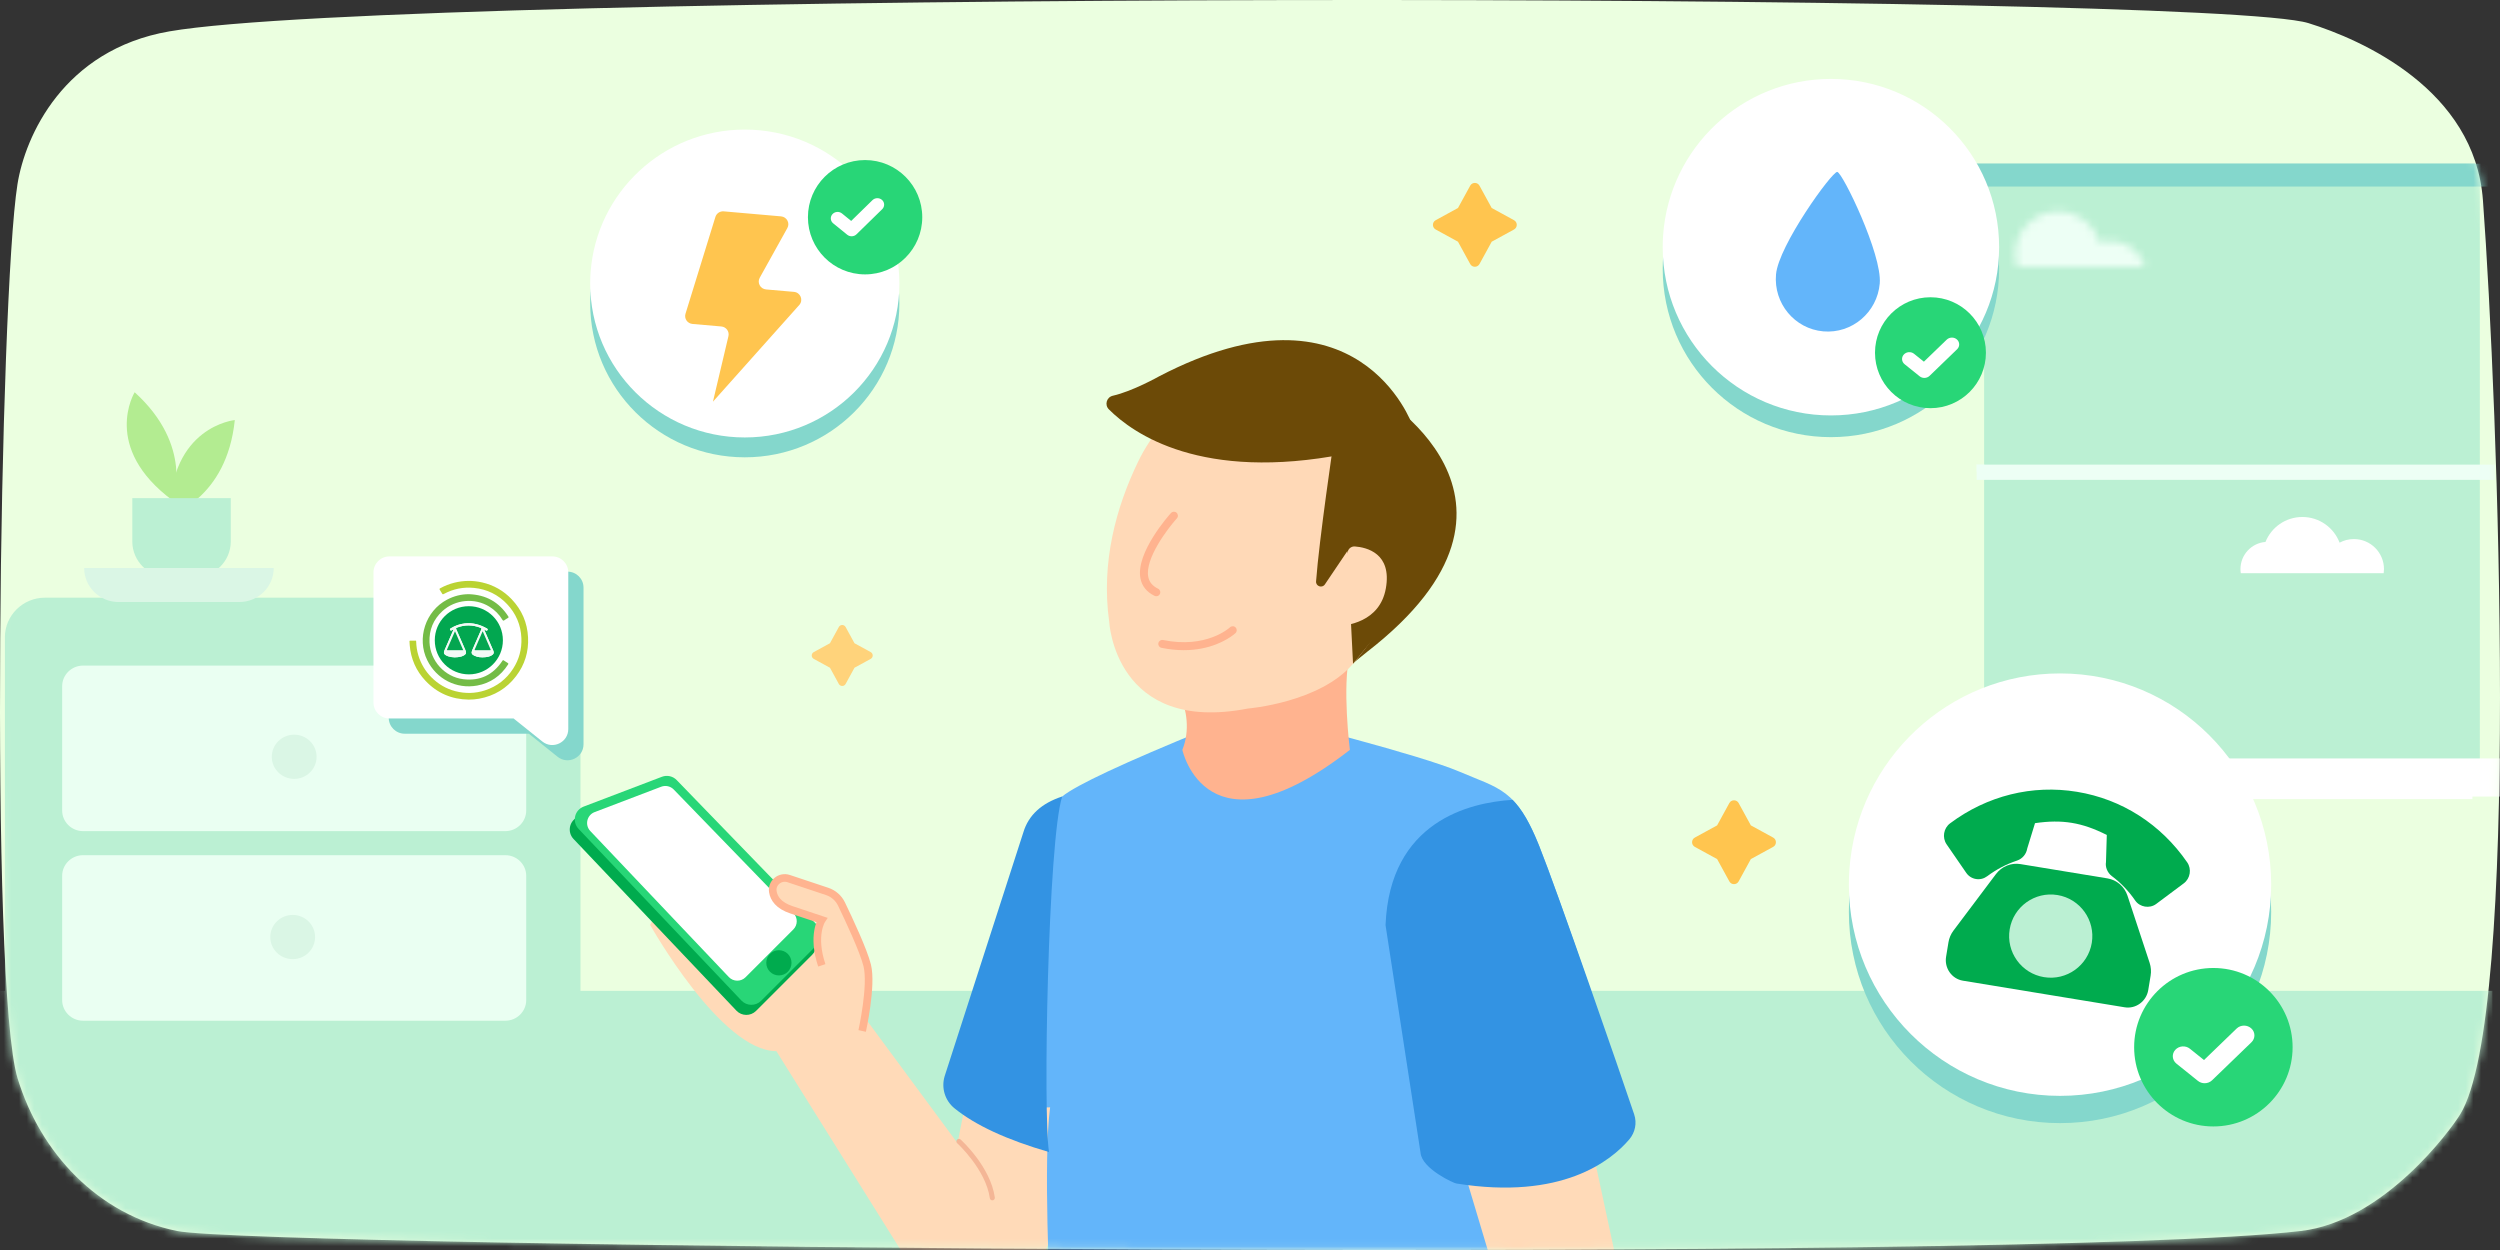 <svg width="328" height="164" viewBox="0 0 328 164" fill="none" xmlns="http://www.w3.org/2000/svg">
<rect x="0" y="0" width="328" height="164" fill="#333333" stroke="none"/>
<path d="M23.219 161.504C33.681 163.667 265.053 165.826 301.876 161.504C312.777 160.224 321.503 148.276 322.776 146.203C330.736 133.238 327.751 53.279 325.761 26.266C324.69 11.728 309.838 5.196 302.871 3.035C289.548 -1.098 53.28 -1.264 22.223 4.116C8.328 6.522 3.291 17.871 2.291 24.18C-0.042 38.885 -1.421 129.331 2.319 141.514C5.305 151.239 12.769 159.343 23.219 161.504Z" fill="#EBFFE0"/>
<mask id="mask0_5567_155584" style="mask-type:alpha" maskUnits="userSpaceOnUse" x="0" y="0" width="328" height="164">
<path fill-rule="evenodd" clip-rule="evenodd" d="M23.219 161.504C33.681 163.667 265.053 165.826 301.876 161.504C312.777 160.224 321.503 148.276 322.776 146.203C330.736 133.238 327.751 53.279 325.761 26.266C324.69 11.728 309.838 5.196 302.871 3.035C289.548 -1.098 53.28 -1.264 22.223 4.116C8.328 6.522 3.291 17.871 2.291 24.18C-0.042 38.885 -1.421 129.331 2.319 141.514C5.305 151.239 12.769 159.343 23.219 161.504Z" fill="white"/>
</mask>
<g mask="url(#mask0_5567_155584)">
<rect width="353" height="65" transform="matrix(-1 0 0 1 327 130)" fill="#BBF0D3"/>
<path d="M5.891 142.643H70.91C73.796 142.643 76.157 140.313 76.157 137.464V83.595C76.157 80.746 73.796 78.416 70.91 78.416H5.891C3.004 78.416 0.643 80.746 0.643 83.595V137.464C0.643 140.313 3.004 142.643 5.891 142.643Z" fill="#BBF0D3"/>
<path d="M10.895 109.044H66.3C67.808 109.044 69.04 107.828 69.04 106.34V90.031C69.04 88.543 67.808 87.326 66.3 87.326H10.895C9.388 87.326 8.155 88.543 8.155 90.031V106.34C8.155 107.828 9.388 109.044 10.895 109.044Z" fill="#EAFFF2"/>
<path d="M10.895 133.918H66.3C67.808 133.918 69.04 132.702 69.04 131.214V114.904C69.04 113.417 67.808 112.2 66.3 112.2H10.895C9.388 112.2 8.155 113.417 8.155 114.904V131.214C8.155 132.702 9.388 133.918 10.895 133.918Z" fill="#EAFFF2"/>
<path d="M22.685 65.687C22.685 65.687 25.443 58.511 17.669 51.464C17.669 51.464 13.232 58.691 22.685 65.687Z" fill="#B3EC91"/>
<path d="M22.269 67.593C22.269 67.593 29.743 65.474 30.806 55.111C30.806 55.111 22.284 55.932 22.269 67.593Z" fill="#B3EC91"/>
<path d="M17.358 65.353H30.278V71.036C30.278 73.633 28.145 75.739 25.514 75.739H22.123C19.491 75.739 17.358 73.633 17.358 71.036V65.353Z" fill="#BBF0D3"/>
<path d="M35.658 99.29C35.658 100.892 36.975 102.19 38.597 102.19C40.221 102.19 41.537 100.892 41.537 99.29C41.537 97.688 40.221 96.389 38.597 96.389C36.975 96.389 35.658 97.688 35.658 99.29Z" fill="#DAF6E5"/>
<path d="M35.461 122.94C35.461 124.542 36.776 125.84 38.4 125.84C40.023 125.84 41.339 124.542 41.339 122.94C41.339 121.338 40.023 120.039 38.4 120.039C36.776 120.039 35.461 121.338 35.461 122.94Z" fill="#DAF6E5"/>
<path d="M15.565 78.986H31.391C33.888 78.986 35.913 76.988 35.913 74.524H11.043C11.043 76.988 13.068 78.986 15.565 78.986Z" fill="#DAF6E5"/>
<path d="M323.364 100.852H260.352V21.954H323.364V100.852Z" fill="#BBF0D3"/>
<mask id="mask1_5567_155584" style="mask-type:alpha" maskUnits="userSpaceOnUse" x="264" y="27" width="18" height="9">
<path fill-rule="evenodd" clip-rule="evenodd" d="M275.49 31.829C275.936 31.688 276.41 31.613 276.905 31.613C279.063 31.613 280.876 33.055 281.446 35.023V35.025H275.455H272.37H264.634C264.479 34.503 264.391 33.948 264.391 33.373C264.391 30.252 266.922 27.722 270.049 27.722C272.634 27.722 274.813 29.461 275.49 31.829Z" fill="white"/>
</mask>
<g mask="url(#mask1_5567_155584)">
<path d="M284.83 38.408H261.007V24.338H284.83V38.408Z" fill="#EDFFF5"/>
</g>
<path d="M324.379 104.843H259.336V99.507H324.379V104.843Z" fill="white"/>
<path d="M324.379 61.848H259.336V60.959H324.379V61.848Z" fill="#EDFFF5"/>
<path d="M297.231 71.103C297.998 69.182 299.876 67.829 302.071 67.829C304.305 67.829 306.207 69.23 306.954 71.198C307.512 70.894 308.151 70.725 308.832 70.725C311.013 70.725 312.778 72.489 312.778 74.665C312.778 74.845 312.763 75.025 312.74 75.2H306.821H304.929H301.054H297.327H293.991C293.962 75.025 293.948 74.845 293.948 74.665C293.948 72.792 295.391 71.25 297.231 71.103Z" fill="white"/>
<path d="M324.76 24.555H252.495V21.476H324.76V24.555Z" fill="#84D7CC"/>
<path d="M251.224 26.24H251.885C252.649 26.24 253.269 25.62 253.269 24.855V20.985C253.269 20.22 252.649 19.6 251.885 19.6H251.224C250.459 19.6 249.839 20.22 249.839 20.985V24.855C249.839 25.62 250.459 26.24 251.224 26.24Z" fill="#84D7CC"/>
<path d="M255.196 44.908C255.196 45.803 255.92 46.529 256.815 46.529C257.71 46.529 258.435 45.803 258.435 44.908C258.435 44.014 257.71 43.288 256.815 43.288C255.92 43.288 255.196 44.014 255.196 44.908Z" fill="#84D7CC"/>
<path d="M256.953 22.967L256.743 43.627" stroke="#84D7CC" stroke-width="0.677"/>
<path d="M281.133 89.717C281.133 89.717 283.839 82.58 276.21 75.573C276.21 75.573 271.856 82.759 281.133 89.717Z" fill="#84D7CC"/>
<path d="M280.725 91.612C280.725 91.612 288.06 89.505 289.103 79.199C289.103 79.199 280.74 80.016 280.725 91.612Z" fill="#84D7CC"/>
<path d="M275.905 89.385H288.585V95.036C288.585 97.619 286.492 99.712 283.909 99.712H280.582C277.999 99.712 275.905 97.619 275.905 95.036V89.385Z" fill="#DAF6E5"/>
<path d="M284.395 89.385L285.382 88.502L280.906 88.833L280.824 89.385H284.395Z" fill="#EDFFF5"/>
<mask id="mask2_5567_155584" style="mask-type:alpha" maskUnits="userSpaceOnUse" x="280" y="88" width="6" height="2">
<path fill-rule="evenodd" clip-rule="evenodd" d="M284.395 89.385H280.823L280.906 88.833L285.383 88.502L284.395 89.385Z" fill="white"/>
</mask>
<g mask="url(#mask2_5567_155584)">
<path d="M289.336 99.927H274.711V75.552H289.336V99.927Z" fill="#EDFFF5"/>
</g>
<mask id="mask3_5567_155584" style="mask-type:alpha" maskUnits="userSpaceOnUse" x="280" y="88" width="6" height="2">
<path fill-rule="evenodd" clip-rule="evenodd" d="M284.395 89.385H280.823L280.906 88.833L285.383 88.502L284.395 89.385Z" fill="white"/>
</mask>
<g mask="url(#mask3_5567_155584)">
<path d="M288.865 92.867H277.342V85.02H288.865V92.867Z" fill="#EDFFF5"/>
</g>
<path d="M325.352 100.852H260.352V21.954H325.352V100.852Z" fill="#BBF0D3"/>
<mask id="mask4_5567_155584" style="mask-type:alpha" maskUnits="userSpaceOnUse" x="264" y="27" width="18" height="9">
<path fill-rule="evenodd" clip-rule="evenodd" d="M275.49 31.829C275.936 31.688 276.41 31.613 276.905 31.613C279.063 31.613 280.876 33.055 281.446 35.023V35.025H275.455H272.37H264.634C264.479 34.503 264.391 33.948 264.391 33.373C264.391 30.252 266.922 27.722 270.049 27.722C272.634 27.722 274.813 29.461 275.49 31.829Z" fill="white"/>
</mask>
<g mask="url(#mask4_5567_155584)">
<path d="M284.83 38.408H261.007V24.338H284.83V38.408Z" fill="#EDFFF5"/>
</g>
<path d="M328.336 104.507H259.336V99.507H328.336V104.507Z" fill="white"/>
<path d="M327.336 62.959H259.336V60.959H327.336V62.959Z" fill="#EDFFF5"/>
<path d="M297.231 71.103C297.998 69.182 299.876 67.829 302.071 67.829C304.305 67.829 306.207 69.23 306.954 71.198C307.512 70.894 308.151 70.725 308.832 70.725C311.013 70.725 312.778 72.489 312.778 74.665C312.778 74.845 312.763 75.025 312.74 75.2H306.821H304.929H301.054H297.327H293.991C293.962 75.025 293.948 74.845 293.948 74.665C293.948 72.792 295.391 71.25 297.231 71.103Z" fill="white"/>
<path d="M328.495 24.476H252.495V21.476H328.495V24.476Z" fill="#84D7CC"/>
<path d="M251.224 26.24H251.885C252.649 26.24 253.269 25.62 253.269 24.855V20.985C253.269 20.22 252.649 19.6 251.885 19.6H251.224C250.459 19.6 249.839 20.22 249.839 20.985V24.855C249.839 25.62 250.459 26.24 251.224 26.24Z" fill="#84D7CC"/>
<path d="M255.196 44.908C255.196 45.803 255.92 46.529 256.815 46.529C257.71 46.529 258.435 45.803 258.435 44.908C258.435 44.014 257.71 43.288 256.815 43.288C255.92 43.288 255.196 44.014 255.196 44.908Z" fill="#84D7CC"/>
<path d="M256.953 22.967L256.743 43.627" stroke="#84D7CC" stroke-width="0.677"/>
<path d="M242.572 119.642C242.572 134.947 254.976 147.354 270.276 147.354C285.576 147.354 297.979 134.947 297.979 119.642C297.979 104.337 285.576 91.93 270.276 91.93C255.651 91.93 243.675 103.264 242.644 117.63C242.596 118.294 242.572 118.965 242.572 119.642Z" fill="#84D7CC"/>
<path d="M242.572 116.066C242.572 131.371 254.976 143.778 270.276 143.778C285.576 143.778 297.979 131.371 297.979 116.066C297.979 100.761 285.576 88.354 270.276 88.354C255.651 88.354 243.675 99.689 242.644 114.055C242.596 114.719 242.572 115.389 242.572 116.066Z" fill="white"/>
<path d="M218.147 35.278C218.147 47.47 228.027 57.354 240.216 57.354C252.404 57.354 262.285 47.47 262.285 35.278C262.285 23.086 252.404 13.202 240.216 13.202C228.566 13.202 219.025 22.232 218.204 33.676C218.166 34.205 218.147 34.739 218.147 35.278Z" fill="#84D7CC"/>
<path d="M218.147 32.43C218.147 44.622 228.027 54.505 240.216 54.505C252.404 54.505 262.285 44.622 262.285 32.43C262.285 20.238 252.404 10.354 240.216 10.354C228.566 10.354 219.025 19.383 218.204 30.827C218.166 31.356 218.147 31.89 218.147 32.43Z" fill="white"/>
<path d="M261.87 114.678C262.629 113.669 263.864 113.167 265.091 113.37L276.496 115.245C277.722 115.447 278.73 116.317 279.127 117.516L282.035 126.336C282.21 126.867 282.255 127.44 282.164 127.992L281.852 129.887C281.606 131.378 280.217 132.398 278.753 132.156L257.534 128.666C256.072 128.426 255.081 127.016 255.327 125.523L255.638 123.629C255.729 123.076 255.954 122.547 256.29 122.1L261.87 114.678Z" fill="#00AB4E"/>
<path d="M255.85 108.023C260.714 104.389 266.63 102.919 272.507 103.886C278.384 104.852 283.518 108.14 286.961 113.14C287.568 114.02 287.365 115.257 286.509 115.897L282.884 118.604C282.032 119.239 280.744 119.027 280.14 118.152C279.28 116.904 278.25 115.824 277.08 114.947C276.494 114.514 276.193 113.757 276.304 113.111L276.412 109.548C273.165 107.903 270.561 107.476 266.993 107.999L265.973 111.32C265.852 112.057 265.348 112.662 264.644 112.906C263.25 113.366 261.927 114.06 260.713 114.965C260.288 115.284 259.767 115.412 259.244 115.326C258.723 115.241 258.27 114.953 257.969 114.514L255.396 110.779C254.79 109.898 254.994 108.662 255.85 108.023Z" fill="#00AB4E"/>
<path d="M269.942 117.429C266.969 116.939 264.156 118.958 263.67 121.931C263.179 124.905 265.198 127.714 268.171 128.201C271.144 128.692 273.953 126.676 274.443 123.703C274.93 120.73 272.914 117.916 269.942 117.429Z" fill="#BBF0D3"/>
<path d="M77.434 39.803C77.434 50.957 86.515 60 97.717 60C108.919 60 118 50.957 118 39.803C118 28.649 108.919 19.606 97.717 19.606C87.01 19.606 78.241 27.867 77.486 38.337C77.451 38.821 77.434 39.309 77.434 39.803Z" fill="#84D7CC"/>
<path d="M77.434 37.197C77.434 48.351 86.515 57.394 97.717 57.394C108.919 57.394 118 48.351 118 37.197C118 26.043 108.919 17 97.717 17C87.01 17 78.241 25.261 77.486 35.731C77.451 36.215 77.434 36.703 77.434 37.197Z" fill="white"/>
<path d="M128.015 137.91L125.628 149.984L113.778 133.937L108.48 123.342L98.549 119.369L85.966 120.031L85.305 121.356C85.305 121.356 94.575 137.91 101.858 137.91L118.413 164.397L121.723 168.37L136.291 166.384L142.251 151.154L140.927 140.559L128.015 137.91Z" fill="#FFDAB8"/>
<mask id="mask5_5567_155584" style="mask-type:alpha" maskUnits="userSpaceOnUse" x="127" y="94" width="85" height="77">
<path fill-rule="evenodd" clip-rule="evenodd" d="M212 94.529H127.002V170.608H212V94.529Z" fill="white"/>
</mask>
<g mask="url(#mask5_5567_155584)">
<path d="M168.357 94.529C168.357 94.529 186.258 99.004 191.479 101.242C196.7 103.479 198.938 103.479 201.921 110.938C204.42 117.186 210.06 133.902 211.825 139.164C212.206 140.299 212.24 141.812 211.178 142.45C205.114 146.092 206.788 150.981 192.956 148.768L198.181 168.37L137.776 170.608C137.776 170.608 136.848 152.147 137.776 145.278C137.776 145.278 132.723 145.784 128.457 142.314C127.213 141.303 126.707 139.637 127.173 138.104L135.47 110.844C136.488 107.5 136.666 106.725 139.361 104.499C141.158 103.015 147.467 100.065 158.288 95.648L168.357 94.529Z" fill="#63B5FA"/>
</g>
<path d="M207.42 143.749L211.828 164.285L196.318 167.772L189.688 145.613L207.42 143.749Z" fill="#FFDAB8"/>
<path d="M130.239 157.483C130.421 157.458 130.547 157.29 130.521 157.109C129.958 153.103 126.191 149.647 126.032 149.502C125.895 149.379 125.686 149.39 125.564 149.524C125.441 149.66 125.451 149.869 125.587 149.993C125.624 150.026 129.336 153.434 129.866 157.201C129.891 157.383 130.058 157.509 130.239 157.483Z" fill="#F4B696"/>
<path d="M88.117 103.667L106.585 122.731C107.27 123.438 107.261 124.562 106.565 125.257L99.194 132.629C98.477 133.346 97.311 133.331 96.614 132.595L75.246 110.072C74.361 109.14 74.71 107.607 75.911 107.15L86.182 103.237C86.855 102.98 87.616 103.15 88.117 103.667Z" fill="#00AB4E"/>
<path d="M88.779 102.343L107.247 121.407C107.931 122.114 107.923 123.239 107.227 123.934L99.855 131.305C99.139 132.022 97.972 132.007 97.275 131.272L75.907 108.749C75.023 107.816 75.372 106.284 76.573 105.826L86.844 101.913C87.517 101.657 88.278 101.826 88.779 102.343Z" fill="#28D677"/>
<path d="M88.395 103.585L104.102 119.798C104.684 120.399 104.676 121.356 104.084 121.947L97.815 128.216C97.206 128.826 96.214 128.813 95.621 128.188L77.448 109.033C76.696 108.24 76.993 106.936 78.015 106.547L86.749 103.219C87.322 103.002 87.969 103.145 88.395 103.585Z" fill="white"/>
<path d="M100.535 126.322C100.535 127.236 101.276 127.977 102.19 127.977C103.105 127.977 103.846 127.236 103.846 126.322C103.846 125.407 103.105 124.666 102.19 124.666C101.276 124.666 100.535 125.407 100.535 126.322Z" fill="#00AB4E"/>
<path d="M181.783 121.38C182.328 107.746 192.836 105.28 198.45 104.938C199.648 106.156 200.725 107.946 201.922 110.938C204.421 117.186 212.639 140.945 214.404 146.207C214.785 147.342 214.534 148.583 213.757 149.494C211.352 152.313 204.907 157.488 191.075 155.275C190.82 155.275 186.563 153.364 186.376 151.25" fill="#3393E3"/>
<path d="M125.222 145.403C123.978 144.392 123.472 142.726 123.939 141.193L134.273 109.175C134.951 106.945 136.647 105.387 139.361 104.499C137.51 110.101 136.818 146.397 137.637 151.152C132.096 149.544 127.958 147.628 125.222 145.403Z" fill="#3393E3"/>
<path d="M113.116 135.262C113.116 135.262 114.44 129.302 113.778 126.654C113.293 124.715 111.39 120.649 110.404 118.607C110.026 117.824 109.349 117.231 108.524 116.956L103.466 115.27C102.354 114.899 101.214 115.827 101.395 116.986C101.533 117.867 102.14 118.802 103.845 119.369L107.818 120.694C107.818 120.694 106.494 122.68 107.818 126.654" fill="#FFDAB8"/>
<path d="M113.116 135.262C113.116 135.262 114.44 129.302 113.778 126.654C113.293 124.715 111.39 120.649 110.404 118.607C110.026 117.824 109.349 117.231 108.524 116.956L103.466 115.27C102.354 114.899 101.214 115.827 101.395 116.986C101.533 117.867 102.14 118.802 103.845 119.369L107.818 120.694C107.818 120.694 106.494 122.68 107.818 126.654" stroke="#FFB490"/>
</g>
<mask id="mask6_5567_155584" style="mask-type:alpha" maskUnits="userSpaceOnUse" x="0" y="0" width="328" height="164">
<path fill-rule="evenodd" clip-rule="evenodd" d="M23.219 161.504C33.681 163.667 265.053 165.826 301.876 161.504C312.777 160.224 321.503 148.276 322.776 146.203C330.736 133.238 327.751 53.279 325.761 26.266C324.69 11.728 309.838 5.196 302.871 3.035C289.548 -1.098 53.28 -1.264 22.223 4.116C8.328 6.522 3.291 17.871 2.291 24.18C-0.042 38.885 -1.421 129.331 2.319 141.514C5.305 151.239 12.769 159.343 23.219 161.504Z" fill="white"/>
</mask>
<g mask="url(#mask6_5567_155584)">
<path d="M73.154 99.286L69.382 96.263H53.094C51.938 96.263 51 95.325 51 94.169V77.094C51 75.938 51.938 75 53.094 75H74.464C75.62 75 76.558 75.938 76.558 77.094V97.651C76.558 99.408 74.524 100.385 73.154 99.286Z" fill="#84D7CC"/>
</g>
<mask id="mask7_5567_155584" style="mask-type:alpha" maskUnits="userSpaceOnUse" x="0" y="0" width="328" height="164">
<path fill-rule="evenodd" clip-rule="evenodd" d="M23.219 161.504C33.681 163.667 265.053 165.826 301.876 161.504C312.777 160.224 321.503 148.276 322.776 146.203C330.736 133.238 327.751 53.279 325.761 26.266C324.69 11.728 309.838 5.196 302.871 3.035C289.548 -1.098 53.28 -1.264 22.223 4.116C8.328 6.522 3.291 17.871 2.291 24.18C-0.042 38.885 -1.421 129.331 2.319 141.514C5.305 151.239 12.769 159.343 23.219 161.504Z" fill="white"/>
</mask>
<g mask="url(#mask7_5567_155584)">
<path d="M71.154 97.286L67.382 94.263H51.094C49.938 94.263 49 93.325 49 92.169V75.094C49 73.938 49.938 73 51.094 73H72.464C73.62 73 74.558 73.938 74.558 75.094V95.651C74.558 97.408 72.524 98.385 71.154 97.286Z" fill="white"/>
</g>
<mask id="mask8_5567_155584" style="mask-type:alpha" maskUnits="userSpaceOnUse" x="0" y="0" width="328" height="164">
<path fill-rule="evenodd" clip-rule="evenodd" d="M23.219 161.504C33.681 163.667 265.053 165.826 301.876 161.504C312.777 160.224 321.503 148.276 322.776 146.203C330.736 133.238 327.751 53.279 325.761 26.266C324.69 11.728 309.838 5.196 302.871 3.035C289.548 -1.098 53.28 -1.264 22.223 4.116C8.328 6.522 3.291 17.871 2.291 24.18C-0.042 38.885 -1.421 129.331 2.319 141.514C5.305 151.239 12.769 159.343 23.219 161.504Z" fill="white"/>
</mask>
<g mask="url(#mask8_5567_155584)">
<path d="M110.055 82.264L108.891 84.392L106.764 85.555C106.412 85.748 106.412 86.252 106.764 86.445L108.891 87.608L110.055 89.736C110.247 90.088 110.752 90.088 110.944 89.736L112.108 87.608L114.236 86.445C114.588 86.252 114.588 85.748 114.236 85.555L112.108 84.392L110.944 82.264C110.752 81.912 110.247 81.912 110.055 82.264Z" fill="#FFD37B"/>
</g>
<mask id="mask9_5567_155584" style="mask-type:alpha" maskUnits="userSpaceOnUse" x="0" y="0" width="328" height="164">
<path fill-rule="evenodd" clip-rule="evenodd" d="M23.219 161.504C33.681 163.667 265.053 165.826 301.876 161.504C312.777 160.224 321.503 148.276 322.776 146.203C330.736 133.238 327.751 53.279 325.761 26.266C324.69 11.728 309.838 5.196 302.871 3.035C289.548 -1.098 53.28 -1.264 22.223 4.116C8.328 6.522 3.291 17.871 2.291 24.18C-0.042 38.885 -1.421 129.331 2.319 141.514C5.305 151.239 12.769 159.343 23.219 161.504Z" fill="white"/>
</mask>
<g mask="url(#mask9_5567_155584)">
<path d="M192.889 24.363L191.287 27.289L188.362 28.889C187.879 29.153 187.879 29.847 188.362 30.111L191.287 31.711L192.889 34.638C193.152 35.121 193.847 35.121 194.11 34.638L195.711 31.711L198.638 30.111C199.121 29.847 199.121 29.153 198.638 28.889L195.711 27.289L194.11 24.363C193.847 23.879 193.152 23.879 192.889 24.363Z" fill="#FFC54F"/>
</g>
<mask id="mask10_5567_155584" style="mask-type:alpha" maskUnits="userSpaceOnUse" x="0" y="0" width="328" height="164">
<path fill-rule="evenodd" clip-rule="evenodd" d="M23.219 161.504C33.681 163.667 265.053 165.826 301.876 161.504C312.777 160.224 321.503 148.276 322.776 146.203C330.736 133.238 327.751 53.279 325.761 26.266C324.69 11.728 309.838 5.196 302.871 3.035C289.548 -1.098 53.28 -1.264 22.223 4.116C8.328 6.522 3.291 17.871 2.291 24.18C-0.042 38.885 -1.421 129.331 2.319 141.514C5.305 151.239 12.769 159.343 23.219 161.504Z" fill="white"/>
</mask>
<g mask="url(#mask10_5567_155584)">
<path d="M226.889 105.362L225.287 108.289L222.362 109.889C221.879 110.153 221.879 110.847 222.362 111.111L225.287 112.711L226.889 115.638C227.152 116.121 227.847 116.121 228.11 115.638L229.711 112.711L232.638 111.111C233.121 110.847 233.121 110.153 232.638 109.889L229.711 108.289L228.11 105.362C227.847 104.879 227.152 104.879 226.889 105.362Z" fill="#FFC54F"/>
</g>
<mask id="mask11_5567_155584" style="mask-type:alpha" maskUnits="userSpaceOnUse" x="0" y="0" width="328" height="164">
<path fill-rule="evenodd" clip-rule="evenodd" d="M23.219 161.504C33.681 163.667 265.053 165.826 301.876 161.504C312.777 160.224 321.503 148.276 322.776 146.203C330.736 133.238 327.751 53.279 325.761 26.266C324.69 11.728 309.838 5.196 302.871 3.035C289.548 -1.098 53.28 -1.264 22.223 4.116C8.328 6.522 3.291 17.871 2.291 24.18C-0.042 38.885 -1.421 129.331 2.319 141.514C5.305 151.239 12.769 159.343 23.219 161.504Z" fill="white"/>
</mask>
<g mask="url(#mask11_5567_155584)">
<path d="M180.173 51.38C180.173 51.38 205.296 65.441 179.349 85.535L175.662 88.508L180.173 51.38Z" fill="#6C4A07"/>
<path d="M153.032 87.917C153.032 87.917 157.219 93.15 155.125 98.383C155.125 98.383 158.265 113.035 177.104 98.383C177.104 98.383 176.057 90.01 177.104 85.824L153.032 87.917Z" fill="#FFB38F"/>
<path d="M183.826 59.2C177.57 43.953 156.491 45.727 149.322 60.567C146.466 66.478 144.429 73.741 145.527 81.571C145.527 81.571 146.268 96.353 163.734 92.959C163.734 92.959 173.179 92.188 177.518 87.081C181.856 81.973 184.139 77.264 185.195 71.728C186.251 66.192 185.852 64.137 183.826 59.2Z" fill="#FFD9B7"/>
<path d="M151.805 78.218C151.698 78.239 151.584 78.226 151.478 78.175C150.447 77.675 149.823 76.903 149.625 75.883C148.969 72.509 153.439 67.519 153.63 67.308C153.825 67.095 154.156 67.077 154.369 67.271C154.583 67.465 154.6 67.796 154.406 68.01C153.206 69.339 150.19 73.308 150.652 75.683C150.787 76.373 151.206 76.88 151.934 77.233C152.194 77.359 152.304 77.672 152.177 77.932C152.102 78.087 151.962 78.188 151.805 78.218Z" fill="#FFB38F"/>
<path d="M185.282 55.718C185.282 55.718 178.206 35.77 152.065 49.381C152.065 49.381 148.613 51.328 146.008 51.919C145.188 52.104 144.888 53.111 145.482 53.706C148.682 56.914 157.643 63.223 176.435 59.57C176.435 59.57 184.654 57.973 185.282 55.718Z" fill="#6C4A07"/>
<path d="M175.008 57.715C175.008 57.715 173.063 70.826 172.668 76.28C172.622 76.925 173.464 77.21 173.825 76.673L176.776 72.298L177.518 87.081L187.849 74.41L185.482 56.746L175.008 57.715Z" fill="#6C4A07"/>
<path d="M176.848 72.298C176.982 71.911 177.356 71.665 177.765 71.695C179.279 71.81 182.645 72.577 181.823 77.196C181.045 81.564 176.823 82.186 174.668 82.212C174.04 82.22 173.596 81.607 173.803 81.014L176.848 72.298Z" fill="#FFD9B7"/>
<path d="M157.665 85.082C156.235 85.36 154.469 85.424 152.385 84.995C152.102 84.937 151.919 84.66 151.978 84.377C152.037 84.094 152.314 83.912 152.596 83.97C158.231 85.127 161.255 82.416 161.381 82.301C161.594 82.105 161.923 82.119 162.12 82.33C162.316 82.541 162.304 82.871 162.093 83.067C162 83.155 160.482 84.534 157.665 85.082Z" fill="#FFB38F"/>
</g>
<mask id="mask12_5567_155584" style="mask-type:alpha" maskUnits="userSpaceOnUse" x="0" y="0" width="328" height="164">
<path fill-rule="evenodd" clip-rule="evenodd" d="M23.219 161.504C33.681 163.667 265.053 165.826 301.876 161.504C312.777 160.224 321.503 148.276 322.776 146.203C330.736 133.238 327.751 53.279 325.761 26.266C324.69 11.728 309.838 5.196 302.871 3.035C289.548 -1.098 53.28 -1.264 22.223 4.116C8.328 6.522 3.291 17.871 2.291 24.18C-0.042 38.885 -1.421 129.331 2.319 141.514C5.305 151.239 12.769 159.343 23.219 161.504Z" fill="white"/>
</mask>
<g mask="url(#mask12_5567_155584)">
<path fill-rule="evenodd" clip-rule="evenodd" d="M280 137.395C280 143.136 284.654 147.79 290.395 147.79C296.136 147.79 300.79 143.136 300.79 137.395C300.79 131.655 296.136 127 290.395 127C284.654 127 280 131.655 280 137.395Z" fill="#28D677"/>
<path fill-rule="evenodd" clip-rule="evenodd" d="M293.442 134.948L289.165 139.077L287.319 137.595C286.746 137.135 285.886 137.198 285.397 137.74C284.908 138.279 284.976 139.091 285.551 139.551L288.366 141.812C288.622 142.018 288.937 142.12 289.25 142.12C289.606 142.12 289.961 141.989 290.227 141.731L295.393 136.743C295.919 136.235 295.909 135.42 295.37 134.925C295.105 134.681 294.761 134.56 294.417 134.56C294.062 134.56 293.708 134.689 293.442 134.948Z" fill="white"/>
</g>
<mask id="mask13_5567_155584" style="mask-type:alpha" maskUnits="userSpaceOnUse" x="0" y="0" width="328" height="164">
<path fill-rule="evenodd" clip-rule="evenodd" d="M23.219 161.504C33.681 163.667 265.053 165.826 301.876 161.504C312.777 160.224 321.503 148.276 322.776 146.203C330.736 133.238 327.751 53.279 325.761 26.266C324.69 11.728 309.838 5.196 302.871 3.035C289.548 -1.098 53.28 -1.264 22.223 4.116C8.328 6.522 3.291 17.871 2.291 24.18C-0.042 38.885 -1.421 129.331 2.319 141.514C5.305 151.239 12.769 159.343 23.219 161.504Z" fill="white"/>
</mask>
<g mask="url(#mask13_5567_155584)">
<path fill-rule="evenodd" clip-rule="evenodd" d="M106 28.5C106 32.642 109.358 36 113.5 36C117.642 36 121 32.642 121 28.5C121 24.358 117.642 21 113.5 21C109.358 21 106 24.358 106 28.5Z" fill="#28D677"/>
<path fill-rule="evenodd" clip-rule="evenodd" d="M114.471 26.256L111.676 28.987L110.47 28.007C110.095 27.703 109.533 27.745 109.213 28.103C108.894 28.46 108.938 28.997 109.314 29.301L111.154 30.797C111.321 30.932 111.527 31 111.732 31C111.964 31 112.196 30.914 112.37 30.743L115.747 27.444C116.09 27.108 116.084 26.569 115.732 26.241C115.558 26.08 115.333 26 115.109 26C114.877 26 114.645 26.086 114.471 26.256Z" fill="white"/>
</g>
<mask id="mask14_5567_155584" style="mask-type:alpha" maskUnits="userSpaceOnUse" x="0" y="0" width="328" height="164">
<path fill-rule="evenodd" clip-rule="evenodd" d="M23.219 161.504C33.681 163.667 265.053 165.826 301.876 161.504C312.777 160.224 321.503 148.276 322.776 146.203C330.736 133.238 327.751 53.279 325.761 26.266C324.69 11.728 309.838 5.196 302.871 3.035C289.548 -1.098 53.28 -1.264 22.223 4.116C8.328 6.522 3.291 17.871 2.291 24.18C-0.042 38.885 -1.421 129.331 2.319 141.514C5.305 151.239 12.769 159.343 23.219 161.504Z" fill="white"/>
</mask>
<g mask="url(#mask14_5567_155584)">
<path fill-rule="evenodd" clip-rule="evenodd" d="M246 46.276C246 50.295 249.258 53.553 253.277 53.553C257.295 53.553 260.553 50.295 260.553 46.276C260.553 42.258 257.295 39 253.277 39C249.258 39 246 42.258 246 46.276Z" fill="#28D677"/>
<path fill-rule="evenodd" clip-rule="evenodd" d="M255.409 44.563L252.415 47.453L251.123 46.416C250.722 46.094 250.12 46.139 249.778 46.518C249.435 46.895 249.483 47.464 249.886 47.785L251.856 49.369C252.035 49.512 252.255 49.584 252.475 49.584C252.724 49.584 252.973 49.492 253.159 49.312L256.775 45.82C257.143 45.465 257.136 44.894 256.759 44.547C256.573 44.377 256.332 44.292 256.092 44.292C255.843 44.292 255.596 44.383 255.409 44.563Z" fill="white"/>
</g>
<mask id="mask15_5567_155584" style="mask-type:alpha" maskUnits="userSpaceOnUse" x="0" y="0" width="328" height="164">
<path fill-rule="evenodd" clip-rule="evenodd" d="M23.219 161.504C33.681 163.667 265.053 165.826 301.876 161.504C312.777 160.224 321.503 148.276 322.776 146.203C330.736 133.238 327.751 53.279 325.761 26.266C324.69 11.728 309.838 5.196 302.871 3.035C289.548 -1.098 53.28 -1.264 22.223 4.116C8.328 6.522 3.291 17.871 2.291 24.18C-0.042 38.885 -1.421 129.331 2.319 141.514C5.305 151.239 12.769 159.343 23.219 161.504Z" fill="white"/>
</mask>
<g mask="url(#mask15_5567_155584)">
<path d="M94.959 27.73L102.47 28.387C103.227 28.453 103.667 29.264 103.301 29.919L99.677 36.44C99.312 37.096 99.752 37.907 100.509 37.974L104.164 38.293C105.023 38.368 105.433 39.376 104.864 40.013L93.539 52.701L95.571 44.103C95.715 43.488 95.275 42.889 94.637 42.833L90.852 42.502C90.187 42.444 89.742 41.795 89.937 41.164L93.862 28.458C94.007 27.99 94.465 27.687 94.959 27.73Z" fill="#FFC54F"/>
</g>
<mask id="mask16_5567_155584" style="mask-type:alpha" maskUnits="userSpaceOnUse" x="0" y="0" width="328" height="164">
<path fill-rule="evenodd" clip-rule="evenodd" d="M23.219 161.504C33.681 163.667 265.053 165.826 301.876 161.504C312.777 160.224 321.503 148.276 322.776 146.203C330.736 133.238 327.751 53.279 325.761 26.266C324.69 11.728 309.838 5.196 302.871 3.035C289.548 -1.098 53.28 -1.264 22.223 4.116C8.328 6.522 3.291 17.871 2.291 24.18C-0.042 38.885 -1.421 129.331 2.319 141.514C5.305 151.239 12.769 159.343 23.219 161.504Z" fill="white"/>
</mask>
<g mask="url(#mask16_5567_155584)">
<path d="M246.623 37.193C246.291 40.991 242.974 43.804 239.216 43.475C235.458 43.146 232.68 39.8 233.013 36.003C233.345 32.204 240.364 22.495 241.046 22.555C241.729 22.615 246.955 33.395 246.623 37.193Z" fill="#63B5FA"/>
</g>
<mask id="mask17_5567_155584" style="mask-type:alpha" maskUnits="userSpaceOnUse" x="0" y="0" width="328" height="164">
<path fill-rule="evenodd" clip-rule="evenodd" d="M23.219 161.504C33.681 163.667 265.053 165.826 301.876 161.504C312.777 160.224 321.503 148.276 322.776 146.203C330.736 133.238 327.751 53.279 325.761 26.266C324.69 11.728 309.838 5.196 302.871 3.035C289.548 -1.098 53.28 -1.264 22.223 4.116C8.328 6.522 3.291 17.871 2.291 24.18C-0.042 38.885 -1.421 129.331 2.319 141.514C5.305 151.239 12.769 159.343 23.219 161.504Z" fill="white"/>
</mask>
<g mask="url(#mask17_5567_155584)">
<path fill-rule="evenodd" clip-rule="evenodd" d="M65.98 84.005C65.979 81.528 63.983 79.534 61.506 79.534C59.039 79.534 57.045 81.529 57.044 83.997C57.042 86.483 59.038 88.479 61.524 88.478C63.981 88.477 65.982 86.468 65.98 84.005ZM63.599 82.628C63.573 82.613 63.543 82.597 63.508 82.577C63.584 82.752 63.658 82.922 63.73 83.089C63.87 83.411 64.004 83.72 64.138 84.029C64.33 84.472 64.523 84.916 64.717 85.359C64.837 85.634 64.787 85.801 64.53 85.964C64.262 86.134 63.959 86.196 63.65 86.224C63.162 86.269 62.681 86.24 62.23 86.023C61.867 85.849 61.803 85.663 61.963 85.295C62.062 85.068 62.161 84.841 62.259 84.614C62.551 83.943 62.842 83.272 63.138 82.603C63.195 82.474 63.185 82.417 63.044 82.363C62.015 81.968 60.988 81.944 59.955 82.343C59.839 82.388 59.804 82.424 59.861 82.552C60.14 83.184 60.414 83.817 60.689 84.451C60.82 84.753 60.951 85.055 61.083 85.356C61.204 85.635 61.157 85.801 60.901 85.962C60.782 86.037 60.654 86.096 60.519 86.132C59.935 86.284 59.354 86.289 58.778 86.098C58.685 86.068 58.594 86.025 58.509 85.974C58.227 85.805 58.179 85.644 58.309 85.345C58.678 84.497 59.046 83.648 59.415 82.8L59.444 82.732C59.457 82.702 59.469 82.672 59.485 82.632C59.494 82.61 59.504 82.585 59.516 82.555C59.487 82.571 59.462 82.585 59.439 82.597C59.395 82.621 59.359 82.639 59.326 82.661C59.322 82.663 59.318 82.666 59.314 82.668C59.227 82.725 59.143 82.779 59.062 82.65C58.986 82.53 59.067 82.481 59.144 82.436C59.152 82.431 59.159 82.427 59.167 82.422C59.726 82.079 60.331 81.865 60.985 81.794C62.022 81.681 62.973 81.942 63.868 82.45C63.957 82.501 64.03 82.547 63.957 82.665C63.889 82.776 63.808 82.751 63.719 82.697C63.684 82.675 63.648 82.655 63.599 82.628Z" fill="#02A750"/>
<path d="M61.496 91.788C59.261 91.758 57.358 90.944 55.825 89.32C54.591 88.012 53.905 86.444 53.754 84.647C53.741 84.485 53.74 84.321 53.726 84.159C53.718 84.072 53.748 84.049 53.832 84.052C54.059 84.057 54.287 84.057 54.514 84.051C54.622 84.048 54.601 84.118 54.602 84.179C54.622 84.794 54.71 85.399 54.89 85.987C55.224 87.082 55.79 88.043 56.598 88.857C57.484 89.751 58.533 90.369 59.751 90.684C61.052 91.02 62.348 90.994 63.629 90.576C65.197 90.064 66.431 89.114 67.323 87.731C68.11 86.51 68.468 85.166 68.407 83.712C68.334 81.99 67.698 80.498 66.521 79.254C65.352 78.019 63.906 77.307 62.205 77.135C60.796 76.993 59.466 77.258 58.221 77.934C58.125 77.986 58.067 77.986 58.01 77.887C57.911 77.715 57.81 77.544 57.699 77.38C57.632 77.281 57.658 77.235 57.754 77.182C58.344 76.854 58.967 76.609 59.62 76.448C60.83 76.151 62.047 76.136 63.261 76.416C64.772 76.766 66.072 77.501 67.138 78.627C68.465 80.027 69.187 81.695 69.281 83.626C69.374 85.51 68.85 87.216 67.708 88.712C66.479 90.321 64.853 91.308 62.855 91.672C62.406 91.754 61.953 91.788 61.496 91.788Z" fill="#BAD333"/>
<path d="M61.528 77.957C63.75 78.032 65.477 78.988 66.684 80.869C66.751 80.973 66.74 81.024 66.632 81.083C66.479 81.167 66.329 81.26 66.19 81.365C66.065 81.46 65.999 81.454 65.913 81.31C65.488 80.602 64.915 80.038 64.216 79.601C62.294 78.4 59.719 78.635 58.048 80.175C56.853 81.276 56.287 82.647 56.351 84.269C56.447 86.704 58.358 88.816 60.779 89.111C62.981 89.38 64.694 88.544 65.915 86.697C65.973 86.609 66.009 86.587 66.101 86.653C66.266 86.772 66.438 86.883 66.614 86.986C66.719 87.047 66.71 87.102 66.652 87.192C65.687 88.685 64.343 89.632 62.591 89.948C59.88 90.439 57.269 89.094 56.053 86.615C54.65 83.757 55.827 80.161 58.65 78.676C59.55 78.202 60.504 77.953 61.528 77.957Z" fill="#74BC46"/>
<path fill-rule="evenodd" clip-rule="evenodd" d="M63.508 82.577L63.704 83.029L63.704 83.03C63.853 83.373 63.995 83.701 64.138 84.029C64.33 84.472 64.523 84.916 64.717 85.359C64.837 85.634 64.787 85.801 64.53 85.964C64.262 86.134 63.959 86.196 63.65 86.224C63.162 86.269 62.681 86.239 62.23 86.023C61.867 85.849 61.803 85.663 61.963 85.294C62.062 85.068 62.161 84.841 62.259 84.614L62.259 84.614C62.551 83.943 62.842 83.272 63.138 82.603C63.195 82.474 63.185 82.417 63.044 82.363C62.016 81.968 60.988 81.943 59.955 82.343C59.839 82.388 59.804 82.424 59.861 82.552C60.139 83.181 60.413 83.813 60.686 84.444C60.818 84.748 60.95 85.052 61.083 85.356C61.204 85.635 61.157 85.801 60.901 85.962C60.782 86.037 60.654 86.096 60.519 86.132C59.936 86.284 59.354 86.289 58.778 86.098C58.685 86.067 58.594 86.025 58.51 85.974C58.227 85.805 58.179 85.644 58.309 85.345C58.678 84.497 59.046 83.649 59.414 82.801L59.414 82.8L59.444 82.732C59.457 82.702 59.469 82.672 59.485 82.632L59.485 82.632L59.517 82.555C59.487 82.571 59.462 82.585 59.438 82.597C59.394 82.621 59.359 82.639 59.326 82.661L59.314 82.668C59.227 82.725 59.143 82.779 59.062 82.65C58.986 82.53 59.067 82.481 59.144 82.436L59.167 82.422C59.726 82.079 60.331 81.865 60.985 81.794C62.022 81.681 62.973 81.942 63.868 82.45C63.957 82.501 64.03 82.547 63.957 82.665C63.889 82.776 63.808 82.751 63.719 82.697C63.684 82.675 63.647 82.655 63.599 82.628C63.573 82.613 63.543 82.597 63.508 82.577ZM59.684 82.861L59.684 82.861C59.675 82.869 59.67 82.873 59.667 82.879C59.559 83.128 59.45 83.377 59.342 83.625L59.342 83.625C59.114 84.15 58.886 84.675 58.656 85.199C58.607 85.31 58.662 85.309 58.737 85.309L58.748 85.309C59.177 85.308 59.607 85.308 60.037 85.308L60.46 85.308H60.778L59.707 82.841C59.698 82.85 59.69 82.856 59.684 82.861ZM63.317 82.864C63.323 82.858 63.331 82.852 63.34 82.844C63.411 83.008 63.482 83.171 63.553 83.334C63.708 83.69 63.862 84.044 64.015 84.398C64.055 84.488 64.093 84.579 64.132 84.67C64.203 84.836 64.274 85.002 64.348 85.166C64.391 85.263 64.403 85.311 64.266 85.31C63.638 85.306 63.008 85.307 62.38 85.309C62.289 85.31 62.246 85.299 62.292 85.194C62.504 84.709 62.714 84.224 62.924 83.738C63.047 83.455 63.169 83.172 63.292 82.889C63.296 82.88 63.305 82.873 63.317 82.864Z" fill="#F3FAF6"/>
<path d="M59.707 82.841C60.062 83.66 60.415 84.472 60.778 85.308C60.654 85.308 60.557 85.308 60.46 85.308C59.889 85.308 59.318 85.308 58.748 85.309C58.667 85.309 58.605 85.315 58.656 85.199C58.995 84.426 59.33 83.653 59.667 82.879C59.671 82.87 59.683 82.863 59.707 82.841Z" fill="#04A650"/>
<path d="M63.34 82.844C63.567 83.367 63.792 83.882 64.015 84.398C64.126 84.654 64.233 84.912 64.348 85.166C64.391 85.263 64.403 85.311 64.267 85.31C63.638 85.306 63.009 85.307 62.38 85.309C62.289 85.31 62.246 85.299 62.292 85.194C62.627 84.426 62.959 83.657 63.292 82.889C63.299 82.875 63.316 82.866 63.34 82.844Z" fill="#04A650"/>
</g>
</svg>
